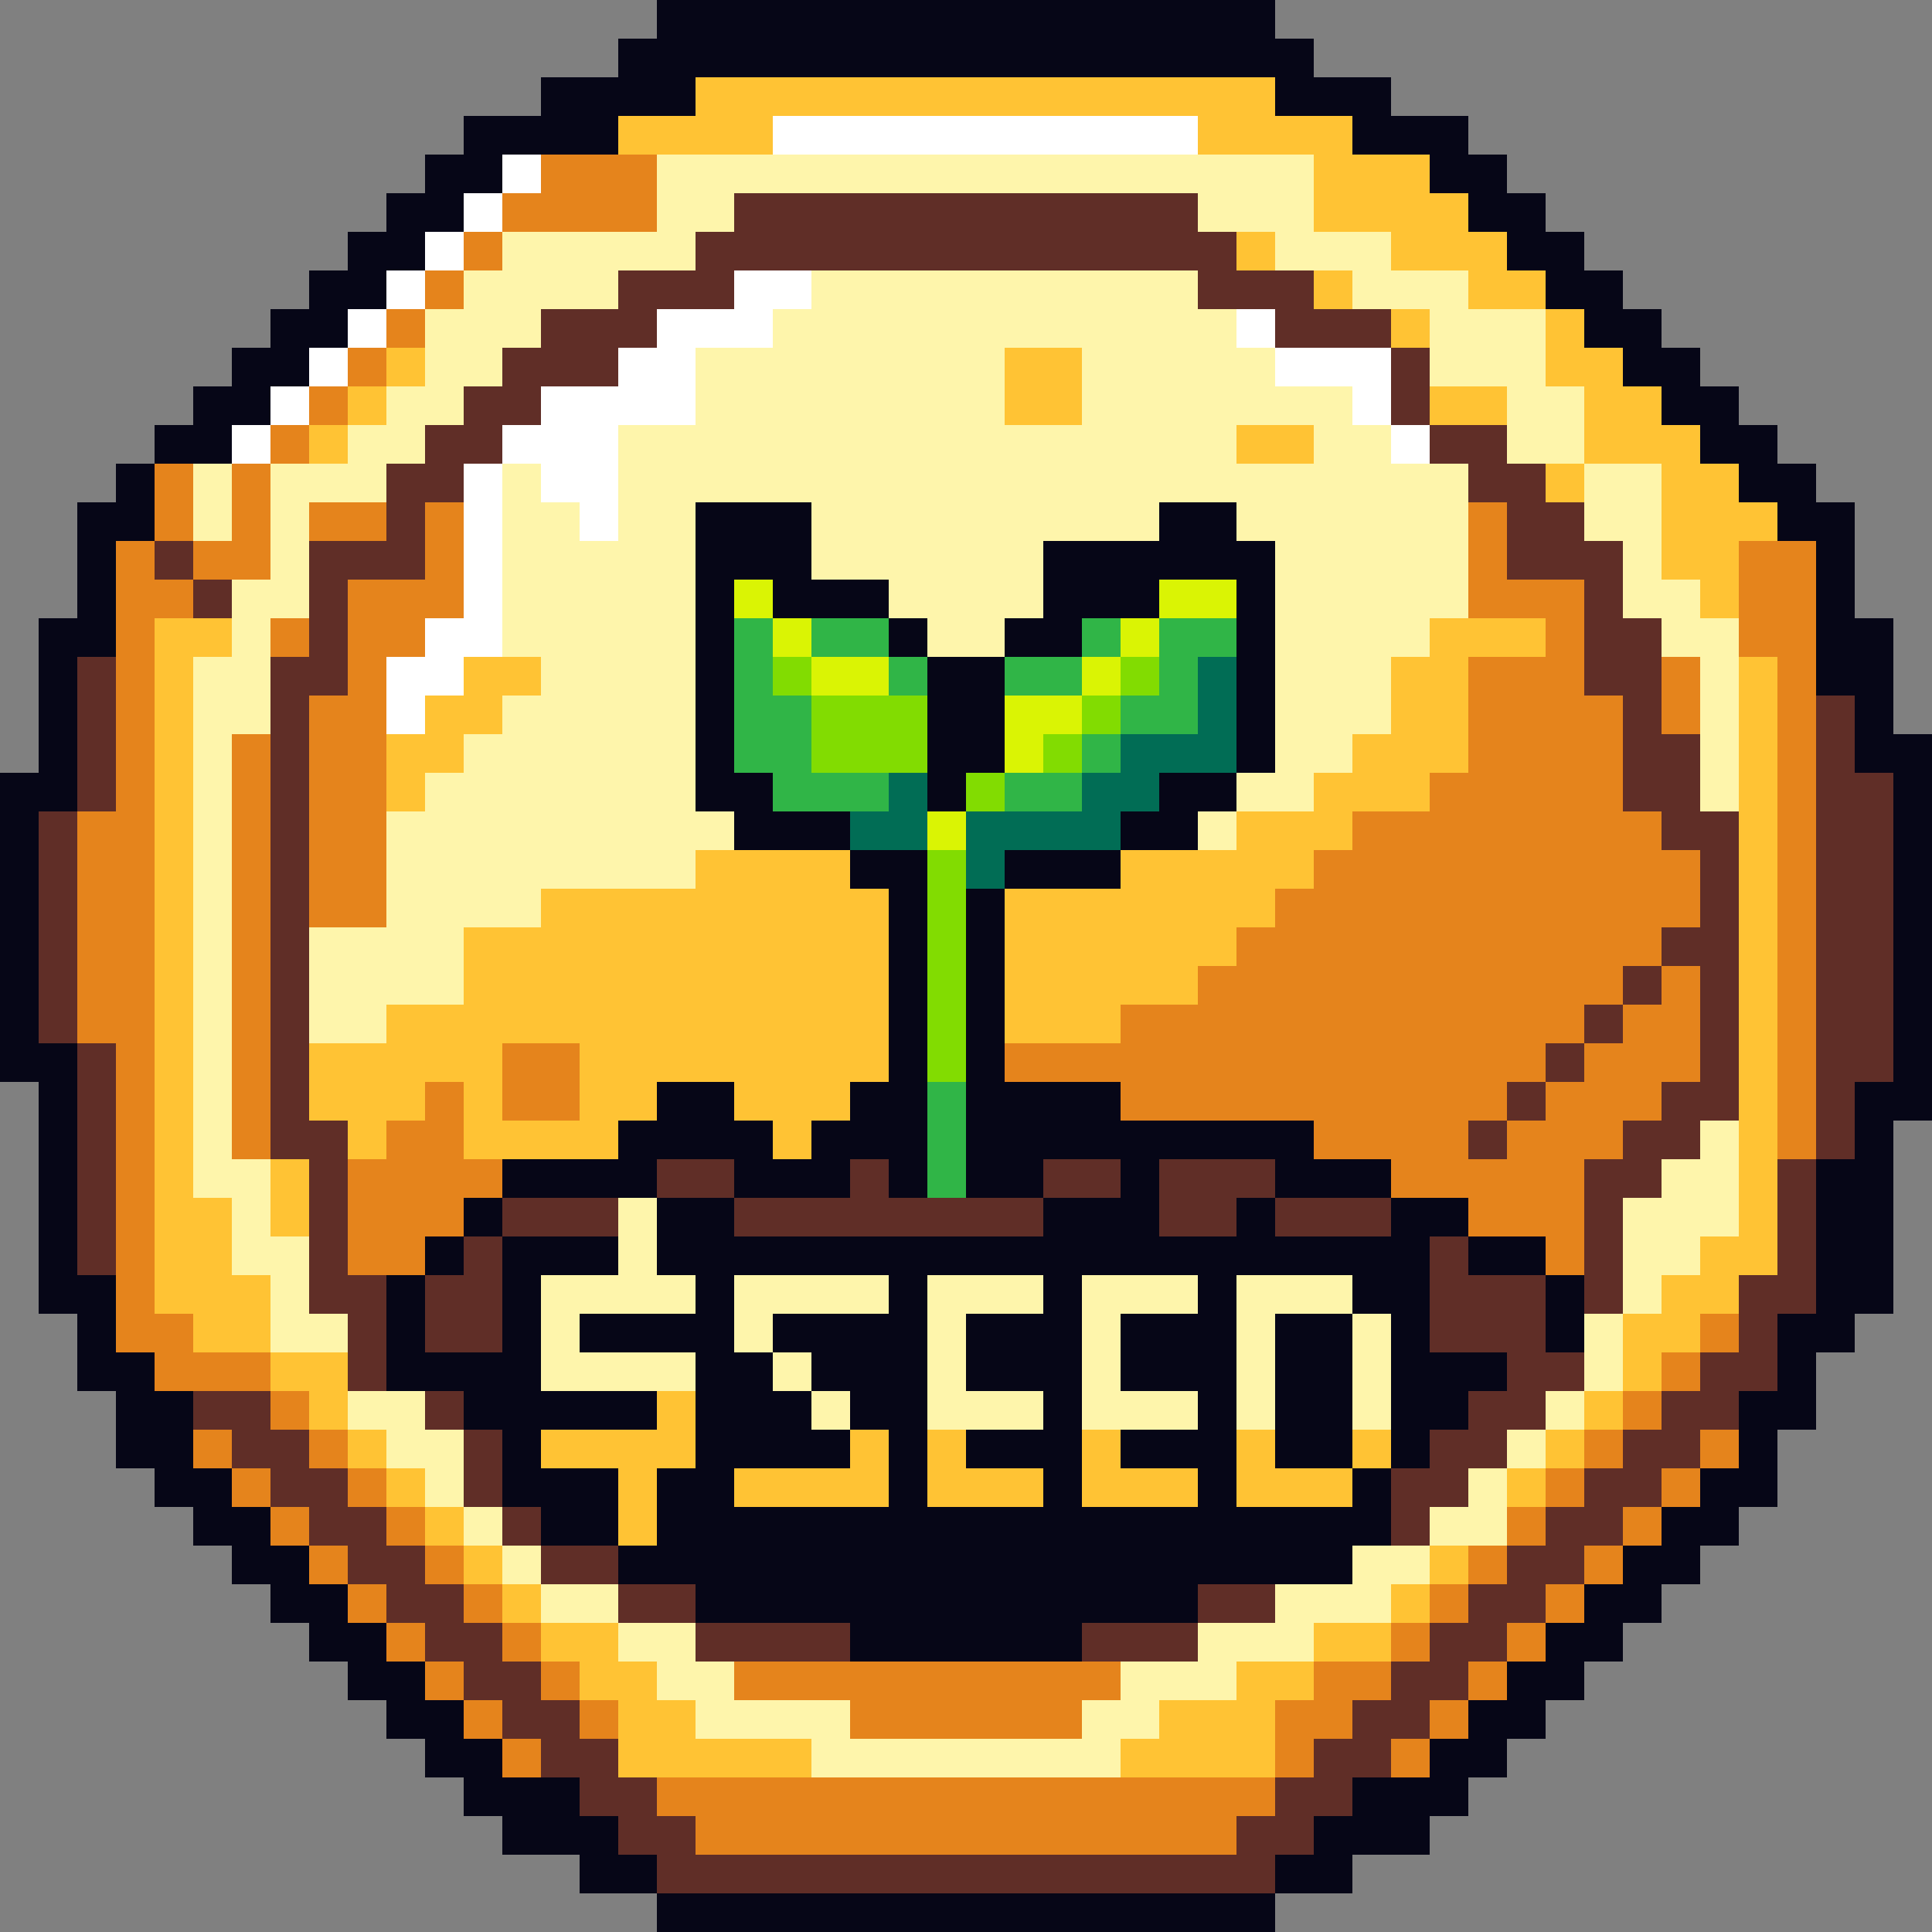 <?xml version="1.0" encoding="UTF-8"?>
<svg id="Layer_2" data-name="Layer 2" xmlns="http://www.w3.org/2000/svg" viewBox="0 0 1000 1000">
  <rect x="0" y="0" width="1000" height="1000" fill="#808080" stroke="none"/>
  <defs>
    <style>
      .cls-1 {
        fill: #ffc334;
      }

      .cls-1, .cls-2, .cls-3, .cls-4, .cls-5, .cls-6, .cls-7, .cls-8, .cls-9, .cls-10 {
        stroke-width: 0px;
      }

      .cls-2 {
        fill: #016d55;
      }

      .cls-3 {
        fill: #daf404;
      }

      .cls-4 {
        fill: #060617;
      }

      .cls-5 {
        fill: #82dc01;
      }

      .cls-6 {
        fill: #fef5ab;
      }

      .cls-7 {
        fill: #30b547;
      }

      .cls-8 {
        fill: #fff;
      }

      .cls-9 {
        fill: #602e27;
      }

      .cls-10 {
        fill: #e5841c;
      }
    </style>
  </defs>
  <g id="Layer_1-2" data-name="Layer 1">
    <g id="COIN">
      <g>
        <polygon class="cls-2" points="620 340 620 380 580 380 580 400 560 400 560 420 500 420 500 460 520 460 520 440 580 440 580 420 600 420 600 400 640 400 640 340 620 340"/>
        <polygon class="cls-2" points="460 420 440 420 440 440 480 440 480 400 460 400 460 420"/>
      </g>
      <g>
        <rect class="cls-5" x="580" y="340" width="20" height="20"/>
        <rect class="cls-5" x="560" y="360" width="20" height="20"/>
        <rect class="cls-5" x="540" y="380" width="20" height="20"/>
        <rect class="cls-5" x="500" y="400" width="20" height="20"/>
        <rect class="cls-5" x="480" y="440" width="20" height="120"/>
        <rect class="cls-5" x="420" y="360" width="60" height="40"/>
        <rect class="cls-5" x="400" y="340" width="20" height="20"/>
      </g>
      <g>
        <polygon class="cls-7" points="600 320 600 360 580 360 580 380 620 380 620 340 640 340 640 320 600 320"/>
        <rect class="cls-7" x="560" y="380" width="20" height="20"/>
        <rect class="cls-7" x="560" y="320" width="20" height="20"/>
        <rect class="cls-7" x="520" y="340" width="40" height="20"/>
        <rect class="cls-7" x="520" y="400" width="40" height="20"/>
        <rect class="cls-7" x="480" y="560" width="20" height="60"/>
        <rect class="cls-7" x="460" y="340" width="20" height="20"/>
        <rect class="cls-7" x="420" y="320" width="40" height="20"/>
        <polygon class="cls-7" points="420 400 420 360 400 360 400 320 380 320 380 400 400 400 400 420 460 420 460 400 420 400"/>
      </g>
      <g>
        <rect class="cls-3" x="600" y="300" width="40" height="20"/>
        <rect class="cls-3" x="580" y="320" width="20" height="20"/>
        <rect class="cls-3" x="560" y="340" width="20" height="20"/>
        <polygon class="cls-3" points="520 360 520 400 540 400 540 380 560 380 560 360 520 360"/>
        <rect class="cls-3" x="480" y="420" width="20" height="20"/>
        <rect class="cls-3" x="420" y="340" width="40" height="20"/>
        <rect class="cls-3" x="400" y="320" width="20" height="20"/>
        <rect class="cls-3" x="380" y="300" width="20" height="20"/>
      </g>
      <g>
        <rect class="cls-8" x="720" y="220" width="20" height="20"/>
        <polygon class="cls-8" points="720 180 660 180 660 200 700 200 700 220 720 220 720 180"/>
        <rect class="cls-8" x="640" y="160" width="20" height="20"/>
        <rect class="cls-8" x="400" y="60" width="220" height="20"/>
        <rect class="cls-8" x="260" y="80" width="20" height="20"/>
        <rect class="cls-8" x="240" y="100" width="20" height="20"/>
        <rect class="cls-8" x="220" y="120" width="20" height="20"/>
        <rect class="cls-8" x="200" y="140" width="20" height="20"/>
        <rect class="cls-8" x="180" y="160" width="20" height="20"/>
        <rect class="cls-8" x="160" y="180" width="20" height="20"/>
        <rect class="cls-8" x="140" y="200" width="20" height="20"/>
        <rect class="cls-8" x="120" y="220" width="20" height="20"/>
      </g>
      <g>
        <polygon class="cls-6" points="880 600 860 600 860 620 840 620 840 680 860 680 860 660 880 660 880 640 900 640 900 580 880 580 880 600"/>
        <polygon class="cls-6" points="880 320 880 300 860 300 860 240 820 240 820 280 840 280 840 320 860 320 860 340 880 340 880 420 900 420 900 320 880 320"/>
        <rect class="cls-6" x="820" y="680" width="20" height="40"/>
        <rect class="cls-6" x="800" y="720" width="20" height="20"/>
        <polygon class="cls-6" points="820 200 800 200 800 160 760 160 760 140 720 140 720 120 680 120 680 80 340 80 340 120 260 120 260 140 240 140 240 160 220 160 220 200 200 200 200 220 180 220 180 240 140 240 140 300 120 300 120 340 100 340 100 620 120 620 120 660 140 660 140 700 180 700 180 680 160 680 160 640 140 640 140 600 120 600 120 380 140 380 140 320 160 320 160 260 200 260 200 240 220 240 220 220 240 220 240 200 260 200 260 180 280 180 280 160 320 160 320 140 360 140 360 120 380 120 380 100 620 100 620 120 660 120 660 140 700 140 700 160 740 160 740 200 780 200 780 240 820 240 820 200"/>
        <rect class="cls-6" x="780" y="740" width="20" height="20"/>
        <polygon class="cls-6" points="760 780 740 780 740 800 780 800 780 760 760 760 760 780"/>
        <polygon class="cls-6" points="700 800 700 820 660 820 660 840 620 840 620 860 580 860 580 880 560 880 560 900 440 900 440 880 380 880 380 860 360 860 360 840 320 840 320 860 340 860 340 880 360 880 360 900 420 900 420 920 580 920 580 900 600 900 600 880 640 880 640 860 680 860 680 840 720 840 720 820 740 820 740 800 700 800"/>
        <rect class="cls-6" x="700" y="680" width="20" height="60"/>
        <polygon class="cls-6" points="640 660 640 740 660 740 660 680 700 680 700 660 640 660"/>
        <rect class="cls-6" x="620" y="420" width="20" height="20"/>
        <polygon class="cls-6" points="580 680 620 680 620 660 560 660 560 740 620 740 620 720 580 720 580 680"/>
        <polygon class="cls-6" points="500 680 540 680 540 660 480 660 480 740 540 740 540 720 500 720 500 680"/>
        <rect class="cls-6" x="420" y="720" width="20" height="20"/>
        <rect class="cls-6" x="400" y="700" width="20" height="20"/>
        <polygon class="cls-6" points="460 680 460 660 380 660 380 700 400 700 400 680 460 680"/>
        <rect class="cls-6" x="280" y="820" width="40" height="20"/>
        <polygon class="cls-6" points="360 680 360 660 340 660 340 620 320 620 320 660 280 660 280 720 360 720 360 700 300 700 300 680 360 680"/>
        <rect class="cls-6" x="260" y="800" width="20" height="20"/>
        <path class="cls-6" d="M260,360v20h-20v20h-20v20h-20v60h-40v60h40v-20h40v-40h40v-20h80v-20h20v-20h-20v-160h60v40h40v20h20v20h40v-20h20v-40h60v-20h40v20h20v120h-20v20h40v-20h20v-20h20v-40h20v-20h20v-80h-40v-20h-20v-20h-40v-20h-20v-20h-20v-20h-200v20h-20v20h-40v40h-40v60h-20v-20h-20v-20h-20v100h20v20h-20ZM560,220h-40v-40h40v40ZM680,220v20h-40v-20h40Z"/>
        <rect class="cls-6" x="240" y="780" width="20" height="20"/>
        <polygon class="cls-6" points="240 740 220 740 220 720 180 720 180 740 200 740 200 760 220 760 220 780 240 780 240 740"/>
        <rect class="cls-6" x="100" y="240" width="20" height="40"/>
      </g>
      <g>
        <polygon class="cls-1" points="900 640 880 640 880 660 860 660 860 680 840 680 840 720 860 720 860 700 880 700 880 680 900 680 900 660 920 660 920 340 900 340 900 640"/>
        <polygon class="cls-1" points="900 260 900 240 880 240 880 220 860 220 860 200 840 200 840 180 820 180 820 160 800 160 800 200 820 200 820 240 860 240 860 300 880 300 880 320 900 320 900 280 920 280 920 260 900 260"/>
        <rect class="cls-1" x="820" y="720" width="20" height="20"/>
        <rect class="cls-1" x="800" y="740" width="20" height="20"/>
        <rect class="cls-1" x="800" y="240" width="20" height="20"/>
        <rect class="cls-1" x="780" y="760" width="20" height="20"/>
        <polygon class="cls-1" points="800 340 800 320 740 320 740 340 720 340 720 380 700 380 700 400 680 400 680 420 640 420 640 440 580 440 580 460 520 460 520 540 580 540 580 520 620 520 620 500 640 500 640 480 660 480 660 460 680 460 680 440 700 440 700 420 740 420 740 400 760 400 760 340 800 340"/>
        <polygon class="cls-1" points="780 140 780 120 760 120 760 100 740 100 740 80 700 80 700 60 660 60 660 40 360 40 360 60 320 60 320 80 400 80 400 60 620 60 620 80 680 80 680 120 720 120 720 140 760 140 760 160 800 160 800 140 780 140"/>
        <rect class="cls-1" x="740" y="800" width="20" height="20"/>
        <rect class="cls-1" x="740" y="200" width="40" height="20"/>
        <rect class="cls-1" x="720" y="820" width="20" height="20"/>
        <rect class="cls-1" x="720" y="160" width="20" height="20"/>
        <rect class="cls-1" x="700" y="740" width="20" height="20"/>
        <rect class="cls-1" x="680" y="840" width="40" height="20"/>
        <rect class="cls-1" x="680" y="140" width="20" height="20"/>
        <polygon class="cls-1" points="640 860 640 880 600 880 600 900 580 900 580 920 660 920 660 880 680 880 680 860 640 860"/>
        <polygon class="cls-1" points="640 740 640 780 700 780 700 760 660 760 660 740 640 740"/>
        <rect class="cls-1" x="640" y="220" width="40" height="20"/>
        <rect class="cls-1" x="640" y="120" width="20" height="20"/>
        <polygon class="cls-1" points="560 740 560 780 620 780 620 760 580 760 580 740 560 740"/>
        <rect class="cls-1" x="520" y="180" width="40" height="40"/>
        <polygon class="cls-1" points="500 760 500 740 480 740 480 780 540 780 540 760 500 760"/>
        <polygon class="cls-1" points="440 760 380 760 380 780 460 780 460 740 440 740 440 760"/>
        <path class="cls-1" d="M440,440h-80v20h-80v20h-40v40h-40v20h-40v40h20v20h20v-20h20v-20h20v40h80v-20h20v-20h40v20h20v20h20v-20h20v-20h20v-100h-20v-20ZM260,580v-40h40v40h-40Z"/>
        <polygon class="cls-1" points="360 900 360 880 340 880 340 860 320 860 320 840 280 840 280 860 300 860 300 880 320 880 320 920 420 920 420 900 360 900"/>
        <polygon class="cls-1" points="320 800 340 800 340 760 360 760 360 720 340 720 340 740 280 740 280 760 320 760 320 800"/>
        <g>
          <polygon class="cls-8" points="380 140 380 160 340 160 340 180 320 180 320 200 280 200 280 220 260 220 260 240 280 240 280 260 300 260 300 280 320 280 320 220 360 220 360 180 400 180 400 160 420 160 420 140 380 140"/>
          <polygon class="cls-8" points="240 320 220 320 220 340 200 340 200 380 220 380 220 360 240 360 240 340 260 340 260 240 240 240 240 320"/>
        </g>
        <rect class="cls-1" x="260" y="820" width="20" height="20"/>
        <rect class="cls-1" x="240" y="800" width="20" height="20"/>
        <rect class="cls-1" x="220" y="780" width="20" height="20"/>
        <polygon class="cls-1" points="220 380 200 380 200 420 220 420 220 400 240 400 240 380 260 380 260 360 280 360 280 340 240 340 240 360 220 360 220 380"/>
        <rect class="cls-1" x="200" y="760" width="20" height="20"/>
        <rect class="cls-1" x="200" y="180" width="20" height="20"/>
        <rect class="cls-1" x="180" y="740" width="20" height="20"/>
        <rect class="cls-1" x="180" y="200" width="20" height="20"/>
        <polygon class="cls-1" points="180 700 140 700 140 720 160 720 160 740 180 740 180 700"/>
        <rect class="cls-1" x="160" y="220" width="20" height="20"/>
        <rect class="cls-1" x="140" y="600" width="20" height="40"/>
        <polygon class="cls-1" points="140 660 120 660 120 620 100 620 100 340 120 340 120 320 80 320 80 680 100 680 100 700 140 700 140 660"/>
      </g>
      <g>
        <polygon class="cls-10" points="900 280 900 340 920 340 920 600 940 600 940 280 900 280"/>
        <rect class="cls-10" x="880" y="740" width="20" height="20"/>
        <rect class="cls-10" x="880" y="680" width="20" height="20"/>
        <rect class="cls-10" x="860" y="760" width="20" height="20"/>
        <rect class="cls-10" x="860" y="700" width="20" height="20"/>
        <rect class="cls-10" x="860" y="340" width="20" height="40"/>
        <rect class="cls-10" x="840" y="780" width="20" height="20"/>
        <rect class="cls-10" x="840" y="720" width="20" height="20"/>
        <rect class="cls-10" x="820" y="800" width="20" height="20"/>
        <rect class="cls-10" x="820" y="740" width="20" height="20"/>
        <rect class="cls-10" x="800" y="820" width="20" height="20"/>
        <rect class="cls-10" x="800" y="760" width="20" height="20"/>
        <rect class="cls-10" x="780" y="840" width="20" height="20"/>
        <rect class="cls-10" x="780" y="780" width="20" height="20"/>
        <rect class="cls-10" x="760" y="860" width="20" height="20"/>
        <rect class="cls-10" x="760" y="800" width="20" height="20"/>
        <rect class="cls-10" x="740" y="880" width="20" height="20"/>
        <rect class="cls-10" x="740" y="820" width="20" height="20"/>
        <rect class="cls-10" x="720" y="900" width="20" height="20"/>
        <rect class="cls-10" x="720" y="840" width="20" height="20"/>
        <polygon class="cls-10" points="680 860 680 880 660 880 660 920 680 920 680 900 700 900 700 880 720 880 720 860 680 860"/>
        <polygon class="cls-10" points="340 920 340 940 360 940 360 960 640 960 640 940 660 940 660 920 340 920"/>
        <polygon class="cls-10" points="580 560 580 580 680 580 680 600 720 600 720 620 760 620 760 640 800 640 800 660 820 660 820 600 840 600 840 580 860 580 860 560 880 560 880 500 860 500 860 520 840 520 840 540 820 540 820 560 800 560 800 580 780 580 780 600 760 600 760 580 780 580 780 560 800 560 800 540 820 540 820 520 840 520 840 500 860 500 860 480 880 480 880 440 860 440 860 420 840 420 840 360 820 360 820 300 780 300 780 260 760 260 760 320 800 320 800 340 760 340 760 400 740 400 740 420 700 420 700 440 680 440 680 460 660 460 660 480 640 480 640 500 620 500 620 520 580 520 580 540 520 540 520 560 580 560"/>
        <polygon class="cls-10" points="440 880 440 900 560 900 560 880 580 880 580 860 380 860 380 880 440 880"/>
        <rect class="cls-10" x="300" y="880" width="20" height="20"/>
        <polygon class="cls-10" points="340 120 340 80 280 80 280 100 260 100 260 120 340 120"/>
        <rect class="cls-10" x="280" y="860" width="20" height="20"/>
        <rect class="cls-10" x="260" y="900" width="20" height="20"/>
        <rect class="cls-10" x="260" y="840" width="20" height="20"/>
        <rect class="cls-10" x="260" y="540" width="40" height="40"/>
        <rect class="cls-10" x="240" y="880" width="20" height="20"/>
        <rect class="cls-10" x="240" y="820" width="20" height="20"/>
        <rect class="cls-10" x="240" y="120" width="20" height="20"/>
        <rect class="cls-10" x="220" y="860" width="20" height="20"/>
        <rect class="cls-10" x="220" y="800" width="20" height="20"/>
        <rect class="cls-10" x="220" y="140" width="20" height="20"/>
        <rect class="cls-10" x="200" y="840" width="20" height="20"/>
        <rect class="cls-10" x="200" y="780" width="20" height="20"/>
        <polygon class="cls-10" points="220 660 220 640 240 640 240 620 260 620 260 600 240 600 240 560 220 560 220 580 200 580 200 600 180 600 180 660 220 660"/>
        <rect class="cls-10" x="200" y="160" width="20" height="20"/>
        <rect class="cls-10" x="180" y="820" width="20" height="20"/>
        <rect class="cls-10" x="180" y="760" width="20" height="20"/>
        <polygon class="cls-10" points="200 480 200 340 220 340 220 320 240 320 240 260 220 260 220 300 180 300 180 360 160 360 160 480 200 480"/>
        <rect class="cls-10" x="160" y="260" width="40" height="20"/>
        <rect class="cls-10" x="180" y="180" width="20" height="20"/>
        <rect class="cls-10" x="160" y="800" width="20" height="20"/>
        <rect class="cls-10" x="160" y="740" width="20" height="20"/>
        <rect class="cls-10" x="160" y="200" width="20" height="20"/>
        <rect class="cls-10" x="140" y="780" width="20" height="20"/>
        <rect class="cls-10" x="140" y="720" width="20" height="20"/>
        <rect class="cls-10" x="140" y="320" width="20" height="20"/>
        <rect class="cls-10" x="140" y="220" width="20" height="20"/>
        <rect class="cls-10" x="120" y="760" width="20" height="20"/>
        <rect class="cls-10" x="120" y="380" width="20" height="220"/>
        <polygon class="cls-10" points="120 280 100 280 100 300 140 300 140 240 120 240 120 280"/>
        <rect class="cls-10" x="100" y="740" width="20" height="20"/>
        <rect class="cls-10" x="80" y="240" width="20" height="40"/>
        <polygon class="cls-10" points="80 280 60 280 60 420 40 420 40 540 60 540 60 700 80 700 80 720 140 720 140 700 100 700 100 680 80 680 80 320 100 320 100 300 80 300 80 280"/>
      </g>
      <g>
        <polygon class="cls-9" points="960 400 960 360 940 360 940 600 960 600 960 560 980 560 980 400 960 400"/>
        <polygon class="cls-9" points="920 660 900 660 900 700 880 700 880 720 860 720 860 740 840 740 840 760 820 760 820 780 800 780 800 800 780 800 780 820 760 820 760 840 740 840 740 860 720 860 720 880 700 880 700 900 680 900 680 920 660 920 660 940 640 940 640 960 360 960 360 940 340 940 340 920 320 920 320 900 300 900 300 880 280 880 280 860 260 860 260 840 240 840 240 820 220 820 220 800 200 800 200 780 180 780 180 760 160 760 160 740 140 740 140 720 100 720 100 740 120 740 120 760 140 760 140 780 160 780 160 800 180 800 180 820 200 820 200 840 220 840 220 860 240 860 240 880 260 880 260 900 280 900 280 920 300 920 300 940 320 940 320 960 340 960 340 980 660 980 660 960 680 960 680 940 700 940 700 920 720 920 720 900 740 900 740 880 760 880 760 860 780 860 780 840 800 840 800 820 820 820 820 800 840 800 840 780 860 780 860 760 880 760 880 740 900 740 900 720 920 720 920 680 940 680 940 600 920 600 920 660"/>
        <rect class="cls-9" x="840" y="500" width="20" height="20"/>
        <rect class="cls-9" x="820" y="520" width="20" height="20"/>
        <rect class="cls-9" x="800" y="540" width="20" height="20"/>
        <rect class="cls-9" x="780" y="560" width="20" height="20"/>
        <rect class="cls-9" x="760" y="580" width="20" height="20"/>
        <polygon class="cls-9" points="760 240 760 260 780 260 780 300 820 300 820 360 840 360 840 420 860 420 860 440 880 440 880 480 860 480 860 500 880 500 880 560 860 560 860 580 840 580 840 600 820 600 820 680 840 680 840 620 860 620 860 600 880 600 880 580 900 580 900 420 880 420 880 380 860 380 860 320 840 320 840 280 820 280 820 260 800 260 800 240 780 240 780 220 740 220 740 240 760 240"/>
        <polygon class="cls-9" points="740 780 760 780 760 760 780 760 780 740 800 740 800 720 820 720 820 700 800 700 800 660 760 660 760 640 740 640 740 700 780 700 780 720 760 720 760 740 740 740 740 760 720 760 720 800 740 800 740 780"/>
        <rect class="cls-9" x="720" y="180" width="20" height="40"/>
        <rect class="cls-9" x="660" y="620" width="60" height="20"/>
        <rect class="cls-9" x="620" y="820" width="40" height="20"/>
        <polygon class="cls-9" points="600 600 600 640 640 640 640 620 660 620 660 600 600 600"/>
        <rect class="cls-9" x="560" y="840" width="60" height="20"/>
        <rect class="cls-9" x="540" y="600" width="40" height="20"/>
        <polygon class="cls-9" points="540 640 540 620 460 620 460 600 440 600 440 620 380 620 380 640 540 640"/>
        <rect class="cls-9" x="360" y="840" width="80" height="20"/>
        <rect class="cls-9" x="340" y="600" width="40" height="20"/>
        <rect class="cls-9" x="320" y="820" width="40" height="20"/>
        <rect class="cls-9" x="280" y="800" width="40" height="20"/>
        <rect class="cls-9" x="260" y="620" width="60" height="20"/>
        <rect class="cls-9" x="260" y="780" width="20" height="20"/>
        <rect class="cls-9" x="240" y="740" width="20" height="40"/>
        <polygon class="cls-9" points="260 700 260 640 240 640 240 660 220 660 220 700 260 700"/>
        <rect class="cls-9" x="220" y="720" width="20" height="20"/>
        <polygon class="cls-9" points="160 680 180 680 180 720 200 720 200 660 180 660 180 580 160 580 160 360 180 360 180 300 220 300 220 260 240 260 240 240 260 240 260 220 280 220 280 200 320 200 320 180 340 180 340 160 380 160 380 140 620 140 620 160 660 160 660 180 720 180 720 160 680 160 680 140 640 140 640 120 620 120 620 100 380 100 380 120 360 120 360 140 320 140 320 160 280 160 280 180 260 180 260 200 240 200 240 220 220 220 220 240 200 240 200 280 160 280 160 340 140 340 140 600 160 600 160 680"/>
        <rect class="cls-9" x="100" y="300" width="20" height="20"/>
        <rect class="cls-9" x="80" y="280" width="20" height="20"/>
        <rect class="cls-9" x="40" y="540" width="20" height="120"/>
        <rect class="cls-9" x="40" y="340" width="20" height="80"/>
        <rect class="cls-9" x="20" y="420" width="20" height="120"/>
      </g>
      <g>
        <polygon class="cls-4" points="980 380 980 320 960 320 960 260 940 260 940 240 920 240 920 220 900 220 900 200 880 200 880 180 860 180 860 160 840 160 840 140 820 140 820 120 800 120 800 100 780 100 780 80 760 80 760 60 720 60 720 40 680 40 680 20 660 20 660 0 340 0 340 20 320 20 320 40 280 40 280 60 240 60 240 80 220 80 220 100 200 100 200 120 180 120 180 140 160 140 160 160 140 160 140 180 120 180 120 200 100 200 100 220 80 220 80 240 120 240 120 220 140 220 140 200 160 200 160 180 180 180 180 160 200 160 200 140 220 140 220 120 240 120 240 100 260 100 260 80 320 80 320 60 360 60 360 40 660 40 660 60 700 60 700 80 740 80 740 100 760 100 760 120 780 120 780 140 800 140 800 160 820 160 820 180 840 180 840 200 860 200 860 220 880 220 880 240 900 240 900 260 920 260 920 280 940 280 940 360 960 360 960 400 980 400 980 560 960 560 960 600 940 600 940 680 920 680 920 720 900 720 900 760 880 760 880 780 860 780 860 800 840 800 840 820 820 820 820 840 800 840 800 860 780 860 780 880 760 880 760 900 740 900 740 920 700 920 700 940 680 940 680 960 660 960 660 980 700 980 700 960 740 960 740 940 760 940 760 920 780 920 780 900 800 900 800 880 820 880 820 860 840 860 840 840 860 840 860 820 880 820 880 800 900 800 900 780 920 780 920 740 940 740 940 700 960 700 960 680 980 680 980 580 1000 580 1000 380 980 380"/>
        <rect class="cls-4" x="800" y="660" width="20" height="40"/>
        <rect class="cls-4" x="760" y="640" width="40" height="20"/>
        <rect class="cls-4" x="660" y="680" width="40" height="80"/>
        <path class="cls-4" d="M700,820v-20h20v-40h-20v20h-60v-120h60v20h20v80h20v-20h20v-20h20v-20h-40v-60h20v-20h-40v20h-60v-20h-20v20h-40v-40h60v20h60v-20h-40v-20h-100v-20h-60v-100h-20v160h40v-20h40v20h-40v20h-160v-20h-40v40h20v20h-60v20h60v60h-20v40h-20v20h40v20h80v20h120v-20h60v-20h80ZM620,660v20h-40v40h40v20h-40v20h40v20h-60v-120h60ZM540,660v20h-40v40h40v20h-40v20h40v20h-60v-120h60ZM440,760v-20h-20v-20h-20v-20h-20v-40h80v20h-60v20h20v20h20v20h20v40h-80v-20h60Z"/>
        <rect class="cls-4" x="340" y="980" width="320" height="20"/>
        <polygon class="cls-4" points="600 400 600 420 580 420 580 440 620 440 620 420 640 420 640 400 600 400"/>
        <rect class="cls-4" x="520" y="440" width="60" height="20"/>
        <polygon class="cls-4" points="560 340 560 320 600 320 600 300 640 300 640 400 660 400 660 280 640 280 640 260 600 260 600 280 540 280 540 320 520 320 520 340 560 340"/>
        <polygon class="cls-4" points="480 420 500 420 500 400 520 400 520 340 480 340 480 420"/>
        <rect class="cls-4" x="460" y="320" width="20" height="20"/>
        <polygon class="cls-4" points="400 420 400 400 380 400 380 300 400 300 400 320 460 320 460 300 420 300 420 260 360 260 360 420 380 420 380 440 440 440 440 420 400 420"/>
        <polygon class="cls-4" points="320 960 320 940 300 940 300 920 260 920 260 900 240 900 240 880 220 880 220 860 200 860 200 840 180 840 180 820 160 820 160 800 140 800 140 780 120 780 120 760 100 760 100 720 80 720 80 700 60 700 60 660 40 660 40 540 20 540 20 420 40 420 40 340 60 340 60 280 80 280 80 240 60 240 60 260 40 260 40 320 20 320 20 400 0 400 0 560 20 560 20 680 40 680 40 720 60 720 60 760 80 760 80 780 100 780 100 800 120 800 120 820 140 820 140 840 160 840 160 860 180 860 180 880 200 880 200 900 220 900 220 920 240 920 240 940 260 940 260 960 300 960 300 980 340 980 340 960 320 960"/>
        <polygon class="cls-4" points="320 760 280 760 280 740 340 740 340 720 280 720 280 660 320 660 320 640 260 640 260 700 220 700 220 660 200 660 200 720 240 720 240 740 260 740 260 780 280 780 280 800 320 800 320 760"/>
        <polygon class="cls-4" points="340 620 340 600 380 600 380 620 440 620 440 600 460 600 460 620 480 620 480 440 440 440 440 460 460 460 460 560 440 560 440 580 420 580 420 600 400 600 400 580 380 580 380 560 340 560 340 580 320 580 320 600 260 600 260 620 340 620"/>
        <rect class="cls-4" x="240" y="620" width="20" height="20"/>
        <rect class="cls-4" x="220" y="640" width="20" height="20"/>
      </g>
    </g>
  </g>
</svg>